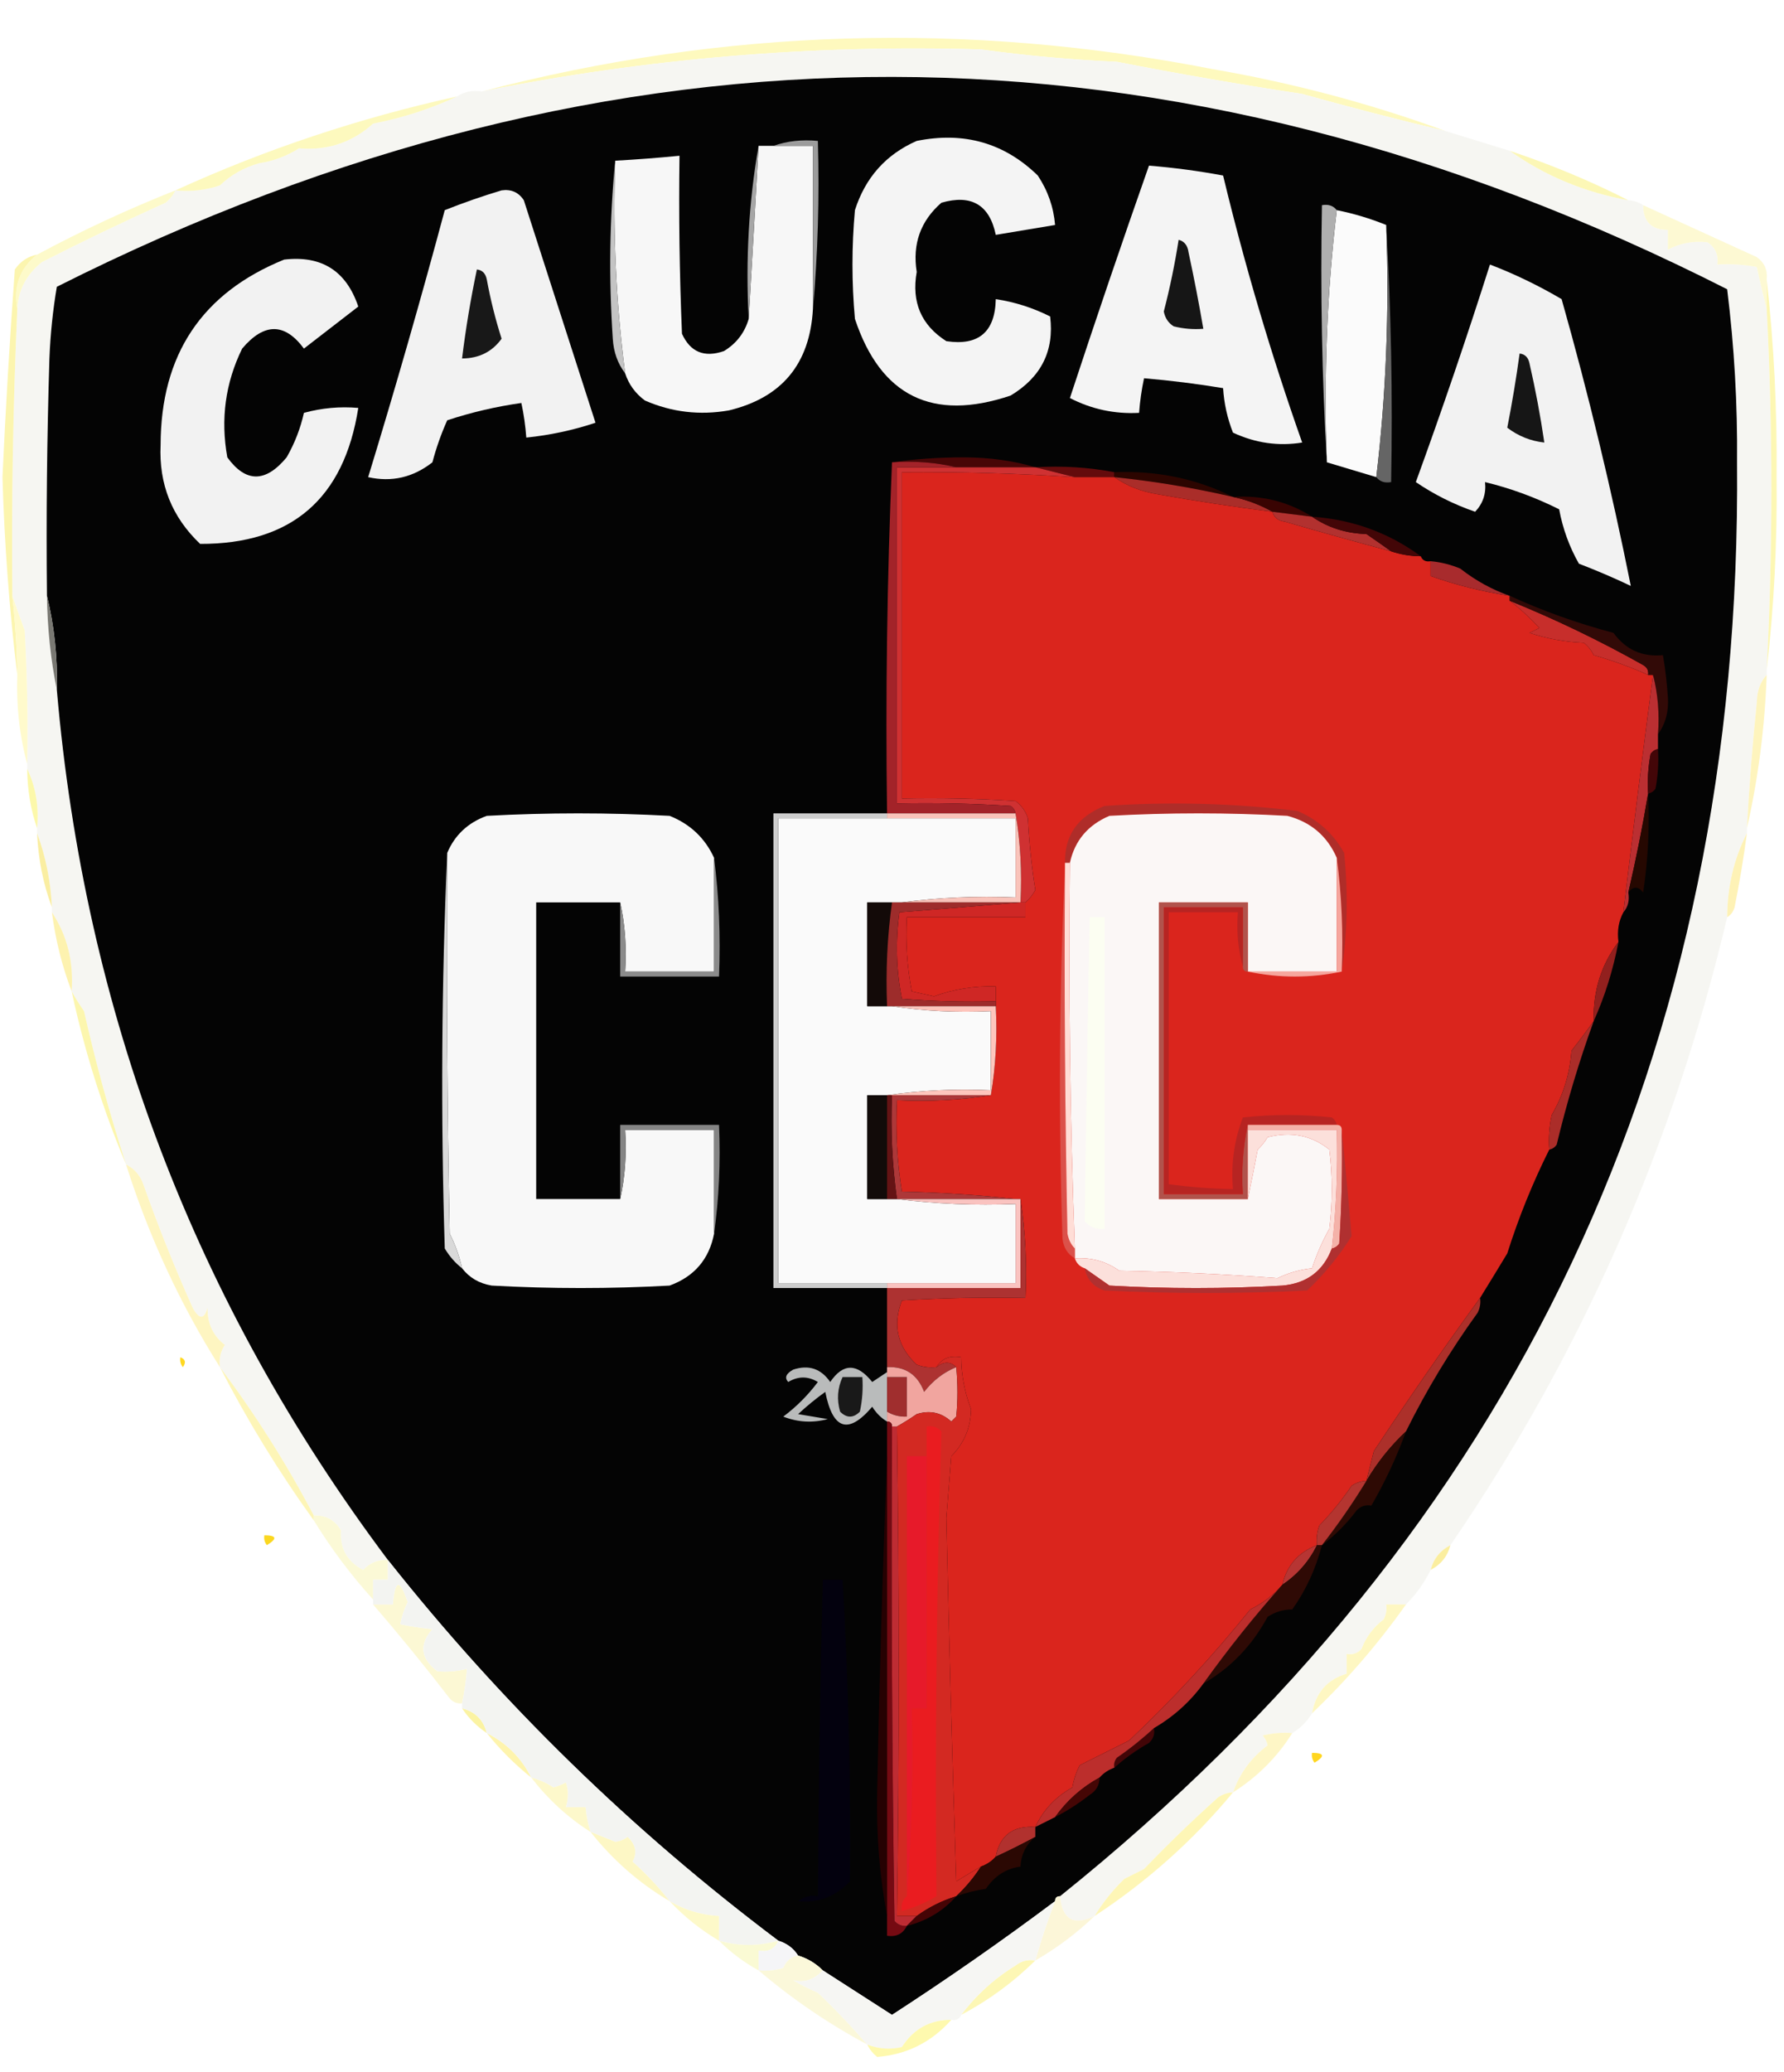 <?xml version="1.0" encoding="UTF-8"?>
<!DOCTYPE svg PUBLIC "-//W3C//DTD SVG 1.1//EN" "http://www.w3.org/Graphics/SVG/1.1/DTD/svg11.dtd">
<svg xmlns="http://www.w3.org/2000/svg" version="1.1" width="361px" height="419px" style="shape-rendering:geometricPrecision; text-rendering:geometricPrecision; image-rendering:optimizeQuality; fill-rule:evenodd; clip-rule:evenodd" xmlns:xlink="http://www.w3.org/1999/xlink">
<g><path style="opacity:1" fill="#fef9be" d="M 292.5,26.5 C 282.815,24.195 273.148,21.695 263.5,19C 250.847,17.08 238.347,14.914 226,12.5C 216.767,12.085 207.6,11.252 198.5,10C 164.45,8.981 130.783,11.814 97.5,18.5C 146.324,5.733 195.657,4.233 245.5,14C 261.671,16.791 277.338,20.957 292.5,26.5 Z"/></g>
<g><path style="opacity:1" fill="#f6f6f2" d="M 292.5,26.5 C 296.837,27.835 301.171,29.168 305.5,30.5C 312.581,35.542 320.581,38.875 329.5,40.5C 330.609,40.557 331.609,40.89 332.5,41.5C 332.5,44.833 334.167,46.5 337.5,46.5C 337.5,47.833 337.5,49.167 337.5,50.5C 340.001,49.174 342.668,48.674 345.5,49C 347.107,50.049 347.773,51.549 347.5,53.5C 350.187,53.336 352.854,53.503 355.5,54C 356.128,56.939 356.795,59.772 357.5,62.5C 358.764,86.83 358.764,111.164 357.5,135.5C 357.5,135.833 357.5,136.167 357.5,136.5C 356.213,137.871 355.547,139.705 355.5,142C 354.622,150.489 353.956,158.989 353.5,167.5C 353.5,167.833 353.5,168.167 353.5,168.5C 350.866,173.67 349.533,179.337 349.5,185.5C 338.633,231.542 319.966,273.875 293.5,312.5C 291.413,313.585 290.08,315.251 289.5,317.5C 288.214,320.117 286.547,322.45 284.5,324.5C 283.167,324.5 281.833,324.5 280.5,324.5C 280.649,325.552 280.483,326.552 280,327.5C 277.923,329.076 276.423,331.076 275.5,333.5C 274.675,334.386 273.675,334.719 272.5,334.5C 272.5,335.833 272.5,337.167 272.5,338.5C 268.566,339.661 266.233,342.328 265.5,346.5C 264.5,348.167 263.167,349.5 261.5,350.5C 259.473,350.338 257.473,350.505 255.5,351C 256.022,351.561 256.355,352.228 256.5,353C 253.178,355.482 250.844,358.648 249.5,362.5C 248.417,362.539 247.417,362.873 246.5,363.5C 241.346,368.112 236.346,372.945 231.5,378C 230.167,378.667 228.833,379.333 227.5,380C 225.132,382.312 223.132,384.812 221.5,387.5C 217.281,389.535 214.948,388.201 214.5,383.5C 306.876,309.395 352.543,212.728 351.5,93.5C 351.61,81.783 350.943,70.116 349.5,58.5C 236.916,1.405 124.249,1.238 11.5,58C 10.695,62.749 10.195,67.582 10,72.5C 9.5,88.496 9.333,104.497 9.5,120.5C 9.586,127.037 10.253,133.37 11.5,139.5C 17.127,204.79 39.46,263.457 78.5,315.5C 76.516,315.383 74.85,316.05 73.5,317.5C 70.261,315.851 68.761,313.184 69,309.5C 67.737,307.393 65.903,306.393 63.5,306.5C 57.949,295.961 51.616,285.961 44.5,276.5C 44.286,274.856 44.62,273.356 45.5,272C 43.114,270.156 41.947,267.656 42,264.5C 41.309,266.891 40.309,266.891 39,264.5C 35.326,256.316 31.993,247.983 29,239.5C 28.34,237.676 27.173,236.343 25.5,235.5C 22.194,225.273 19.36,214.94 17,204.5C 16.066,203.142 15.232,201.808 14.5,200.5C 14.928,194.5 13.595,189.166 10.5,184.5C 10.5,184.167 10.5,183.833 10.5,183.5C 10.261,178.231 9.261,173.231 7.5,168.5C 7.5,168.167 7.5,167.833 7.5,167.5C 7.917,163.183 7.25,159.183 5.5,155.5C 5.5,155.167 5.5,154.833 5.5,154.5C 5.666,145.494 5.5,136.494 5,127.5C 4.098,125.073 3.264,122.74 2.5,120.5C 2.306,101.153 2.639,81.82 3.5,62.5C 3.694,58.665 5.361,55.498 8.5,53C 16.716,48.813 25.05,44.813 33.5,41C 34.38,40.292 35.047,39.458 35.5,38.5C 38.572,38.817 41.572,38.484 44.5,37.5C 46.732,35.355 49.399,33.855 52.5,33C 55.376,32.562 58.043,31.562 60.5,30C 66.282,30.481 71.282,28.814 75.5,25C 81.456,23.851 87.123,22.017 92.5,19.5C 93.919,18.549 95.585,18.215 97.5,18.5C 130.783,11.814 164.45,8.981 198.5,10C 207.6,11.252 216.767,12.085 226,12.5C 238.347,14.914 250.847,17.08 263.5,19C 273.148,21.695 282.815,24.195 292.5,26.5 Z"/></g>
<g><path style="opacity:1" fill="#040404" d="M 214.5,383.5 C 213.833,383.5 213.5,383.833 213.5,384.5C 202.812,392.506 191.812,400.172 180.5,407.5C 175.805,404.489 171.138,401.489 166.5,398.5C 165.078,397.075 163.411,396.075 161.5,395.5C 160.564,394.026 159.23,393.026 157.5,392.5C 127.812,370.179 101.479,344.512 78.5,315.5C 39.46,263.457 17.127,204.79 11.5,139.5C 11.663,132.938 10.996,126.605 9.5,120.5C 9.333,104.497 9.5,88.496 10,72.5C 10.195,67.582 10.695,62.749 11.5,58C 124.249,1.238 236.916,1.405 349.5,58.5C 350.943,70.116 351.61,81.783 351.5,93.5C 352.543,212.728 306.876,309.395 214.5,383.5 Z"/></g>
<g><path style="opacity:1" fill="#fed71e" d="M 319.5,27.5 C 320.833,28.167 320.833,28.167 319.5,27.5 Z"/></g>
<g><path style="opacity:1" fill="#fdf9be" d="M 92.5,19.5 C 87.123,22.017 81.456,23.851 75.5,25C 71.282,28.814 66.282,30.481 60.5,30C 58.043,31.562 55.376,32.562 52.5,33C 49.399,33.855 46.732,35.355 44.5,37.5C 41.572,38.484 38.572,38.817 35.5,38.5C 53.734,30.184 72.734,23.85 92.5,19.5 Z"/></g>
<g><path style="opacity:1" fill="#f4f4f4" d="M 185.5,28.5 C 195.07,26.574 203.236,28.908 210,35.5C 212.035,38.561 213.201,41.895 213.5,45.5C 209.5,46.167 205.5,46.833 201.5,47.5C 200.24,41.425 196.573,39.259 190.5,41C 186.272,44.679 184.605,49.346 185.5,55C 184.416,61.103 186.416,65.77 191.5,69C 198.027,69.976 201.36,67.142 201.5,60.5C 205.325,61.074 208.991,62.241 212.5,64C 213.359,70.949 210.692,76.283 204.5,80C 188.709,85.304 178.209,80.137 173,64.5C 172.333,57.167 172.333,49.833 173,42.5C 175.115,35.896 179.281,31.229 185.5,28.5 Z"/></g>
<g><path style="opacity:1" fill="#f7f7f7" d="M 153.5,29.5 C 154.5,29.5 155.5,29.5 156.5,29.5C 159.167,29.5 161.833,29.5 164.5,29.5C 164.5,40.5 164.5,51.5 164.5,62.5C 163.881,73.595 158.214,80.428 147.5,83C 141.606,84.037 135.939,83.371 130.5,81C 128.561,79.568 127.228,77.735 126.5,75.5C 124.654,61.255 123.988,46.922 124.5,32.5C 128.842,32.261 133.176,31.927 137.5,31.5C 137.333,43.505 137.5,55.505 138,67.5C 139.691,71.213 142.525,72.379 146.5,71C 149.012,69.473 150.679,67.306 151.5,64.5C 152.186,52.932 152.853,41.265 153.5,29.5 Z"/></g>
<g><path style="opacity:1" fill="#a6a6a6" d="M 153.5,29.5 C 152.853,41.265 152.186,52.932 151.5,64.5C 150.855,52.452 151.522,40.785 153.5,29.5 Z"/></g>
<g><path style="opacity:1" fill="#9c9c9c" d="M 156.5,29.5 C 159.287,28.523 162.287,28.19 165.5,28.5C 165.828,40.012 165.495,51.346 164.5,62.5C 164.5,51.5 164.5,40.5 164.5,29.5C 161.833,29.5 159.167,29.5 156.5,29.5 Z"/></g>
<g><path style="opacity:1" fill="#f4f4f4" d="M 232.5,33.5 C 237.537,33.907 242.537,34.574 247.5,35.5C 251.899,53.761 257.233,71.761 263.5,89.5C 258.708,90.279 254.041,89.613 249.5,87.5C 248.358,84.601 247.692,81.601 247.5,78.5C 242.199,77.623 236.865,76.956 231.5,76.5C 231.007,78.806 230.674,81.139 230.5,83.5C 225.545,83.761 220.878,82.761 216.5,80.5C 221.686,64.744 227.019,49.077 232.5,33.5 Z"/></g>
<g><path style="opacity:1" fill="#fcf7b6" d="M 305.5,30.5 C 313.854,33.276 321.854,36.609 329.5,40.5C 320.581,38.875 312.581,35.542 305.5,30.5 Z"/></g>
<g><path style="opacity:1" fill="#f2f2f2" d="M 101.5,38.5 C 103.451,38.227 104.951,38.893 106,40.5C 110.859,55.537 115.692,70.537 120.5,85.5C 115.965,87.007 111.299,88.007 106.5,88.5C 106.326,86.139 105.993,83.806 105.5,81.5C 100.391,82.222 95.391,83.388 90.5,85C 89.273,87.736 88.273,90.569 87.5,93.5C 83.591,96.562 79.257,97.562 74.5,96.5C 79.98,78.579 85.147,60.579 90,42.5C 93.854,40.974 97.687,39.641 101.5,38.5 Z"/></g>
<g><path style="opacity:1" fill="#c4c4c4" d="M 124.5,32.5 C 123.988,46.922 124.654,61.255 126.5,75.5C 124.989,73.524 124.156,71.191 124,68.5C 123.174,56.326 123.34,44.326 124.5,32.5 Z"/></g>
<g><path style="opacity:1" fill="#fbfbfb" d="M 270.5,42.5 C 273.941,43.193 277.275,44.193 280.5,45.5C 281.152,62.866 280.486,79.866 278.5,96.5C 275.167,95.5 271.833,94.5 268.5,93.5C 267.848,76.134 268.514,59.134 270.5,42.5 Z"/></g>
<g><path style="opacity:1" fill="#656565" d="M 280.5,45.5 C 281.497,62.659 281.83,79.992 281.5,97.5C 280.209,97.737 279.209,97.404 278.5,96.5C 280.486,79.866 281.152,62.866 280.5,45.5 Z"/></g>
<g><path style="opacity:1" fill="#afafaf" d="M 270.5,42.5 C 268.514,59.134 267.848,76.134 268.5,93.5C 267.503,76.341 267.17,59.008 267.5,41.5C 268.791,41.263 269.791,41.596 270.5,42.5 Z"/></g>
<g><path style="opacity:1" fill="#fdfaca" d="M 35.5,38.5 C 35.047,39.458 34.38,40.292 33.5,41C 25.05,44.813 16.716,48.813 8.5,53C 5.361,55.498 3.694,58.665 3.5,62.5C 2.658,57.949 3.992,54.283 7.5,51.5C 16.565,46.635 25.898,42.301 35.5,38.5 Z"/></g>
<g><path style="opacity:1" fill="#fdf9d3" d="M 332.5,41.5 C 340.171,45.002 347.838,48.502 355.5,52C 357.037,53.11 357.703,54.61 357.5,56.5C 357.5,58.5 357.5,60.5 357.5,62.5C 356.795,59.772 356.128,56.939 355.5,54C 352.854,53.503 350.187,53.336 347.5,53.5C 347.773,51.549 347.107,50.049 345.5,49C 342.668,48.674 340.001,49.174 337.5,50.5C 337.5,49.167 337.5,47.833 337.5,46.5C 334.167,46.5 332.5,44.833 332.5,41.5 Z"/></g>
<g><path style="opacity:1" fill="#f2f2f2" d="M 57.5,52.5 C 65.072,51.618 70.072,54.785 72.5,62C 68.865,64.824 65.198,67.658 61.5,70.5C 57.612,65.246 53.445,65.246 49,70.5C 45.603,77.436 44.603,84.769 46,92.5C 49.736,97.65 53.736,97.65 58,92.5C 59.623,89.673 60.789,86.673 61.5,83.5C 65.107,82.511 68.774,82.177 72.5,82.5C 69.624,100.883 58.958,110.05 40.5,110C 34.793,104.581 32.126,97.914 32.5,90C 32.524,71.745 40.857,59.245 57.5,52.5 Z"/></g>
<g><path style="opacity:1" fill="#f2f2f2" d="M 301.5,53.5 C 306.51,55.421 311.343,57.755 316,60.5C 321.445,79.744 326.112,99.077 330,118.5C 326.573,116.871 323.073,115.371 319.5,114C 317.56,110.588 316.227,106.921 315.5,103C 310.67,100.58 305.67,98.746 300.5,97.5C 300.753,99.827 300.086,101.827 298.5,103.5C 294.221,102.027 290.221,100.027 286.5,97.5C 291.81,82.918 296.81,68.251 301.5,53.5 Z"/></g>
<g><path style="opacity:1" fill="#161616" d="M 238.5,48.5 C 239.649,48.791 240.316,49.624 240.5,51C 241.614,56.167 242.614,61.334 243.5,66.5C 241.473,66.662 239.473,66.496 237.5,66C 236.422,65.326 235.755,64.326 235.5,63C 236.742,58.202 237.742,53.369 238.5,48.5 Z"/></g>
<g><path style="opacity:1" fill="#181818" d="M 96.5,54.5 C 97.586,54.62 98.253,55.287 98.5,56.5C 99.246,60.565 100.246,64.565 101.5,68.5C 99.597,71.147 96.93,72.481 93.5,72.5C 94.243,66.454 95.243,60.454 96.5,54.5 Z"/></g>
<g><path style="opacity:1" fill="#161616" d="M 307.5,71.5 C 308.586,71.62 309.253,72.287 309.5,73.5C 310.717,78.805 311.717,84.138 312.5,89.5C 309.735,89.202 307.235,88.202 305,86.5C 305.968,81.603 306.801,76.603 307.5,71.5 Z"/></g>
<g><path style="opacity:1" fill="#480606" d="M 180.5,93.5 C 185.155,92.834 189.988,92.501 195,92.5C 200.216,92.506 205.049,93.173 209.5,94.5C 204.167,94.5 198.833,94.5 193.5,94.5C 189.366,93.515 185.032,93.182 180.5,93.5 Z"/></g>
<g><path style="opacity:1" fill="#fcf5af" d="M 7.5,51.5 C 3.992,54.283 2.658,57.949 3.5,62.5C 2.639,81.82 2.306,101.153 2.5,120.5C 3.098,125.813 3.431,131.146 3.5,136.5C 1.892,123.368 0.892,110.035 0.5,96.5C 1.145,82.488 1.979,68.488 3,54.5C 4.129,52.859 5.629,51.859 7.5,51.5 Z"/></g>
<g><path style="opacity:1" fill="#640b0c" d="M 209.5,94.5 C 215.026,94.179 220.36,94.512 225.5,95.5C 225.5,95.833 225.5,96.167 225.5,96.5C 222.833,96.5 220.167,96.5 217.5,96.5C 214.833,95.833 212.167,95.167 209.5,94.5 Z"/></g>
<g><path style="opacity:1" fill="#2c0500" d="M 225.5,96.5 C 225.5,96.167 225.5,95.833 225.5,95.5C 234.124,95.148 242.124,96.815 249.5,100.5C 241.578,98.663 233.578,97.33 225.5,96.5 Z"/></g>
<g><path style="opacity:1" fill="#fdf7b4" d="M 357.5,56.5 C 358.967,69.636 359.634,82.97 359.5,96.5C 359.648,109.699 358.981,122.699 357.5,135.5C 358.764,111.164 358.764,86.83 357.5,62.5C 357.5,60.5 357.5,58.5 357.5,56.5 Z"/></g>
<g><path style="opacity:1" fill="#aa2d29" d="M 225.5,96.5 C 233.578,97.33 241.578,98.663 249.5,100.5C 252.313,101.082 254.98,102.082 257.5,103.5C 249.832,102.535 242.166,101.368 234.5,100C 231.031,99.465 228.031,98.298 225.5,96.5 Z"/></g>
<g><path style="opacity:1" fill="#390402" d="M 249.5,100.5 C 255.36,100.118 260.693,101.452 265.5,104.5C 262.833,104.167 260.167,103.833 257.5,103.5C 254.98,102.082 252.313,101.082 249.5,100.5 Z"/></g>
<g><path style="opacity:1" fill="#da251d" d="M 217.5,96.5 C 220.167,96.5 222.833,96.5 225.5,96.5C 228.031,98.298 231.031,99.465 234.5,100C 242.166,101.368 249.832,102.535 257.5,103.5C 257.791,104.649 258.624,105.316 260,105.5C 267.199,107.59 274.366,109.59 281.5,111.5C 283.435,112.15 285.435,112.483 287.5,112.5C 287.842,113.338 288.508,113.672 289.5,113.5C 289.5,114.5 289.5,115.5 289.5,116.5C 294.685,118.335 300.018,119.669 305.5,120.5C 305.5,120.833 305.5,121.167 305.5,121.5C 307.572,123.076 309.572,124.909 311.5,127C 310.833,127.333 310.167,127.667 309.5,128C 313.046,129.174 316.713,129.84 320.5,130C 321.357,130.689 322.023,131.522 322.5,132.5C 326.326,133.588 329.993,134.921 333.5,136.5C 333.833,136.5 334.167,136.5 334.5,136.5C 332.4,152.525 330.4,168.525 328.5,184.5C 327.539,186.265 327.205,188.265 327.5,190.5C 324.004,195.117 322.338,200.451 322.5,206.5C 321.094,208.474 319.594,210.474 318,212.5C 317.674,217.146 316.34,221.479 314,225.5C 313.503,227.81 313.337,230.143 313.5,232.5C 310.123,239.257 307.29,246.257 305,253.5C 303.128,256.596 301.295,259.596 299.5,262.5C 292.144,272.615 284.977,282.948 278,293.5C 277.495,295.518 276.995,297.518 276.5,299.5C 275.417,299.539 274.417,299.873 273.5,300.5C 271.569,303.365 269.402,306.032 267,308.5C 266.51,309.793 266.343,311.127 266.5,312.5C 262.726,313.938 260.393,316.605 259.5,320.5C 257.758,322.558 255.591,324.225 253,325.5C 245.385,334.944 237.218,343.777 228.5,352C 225.167,353.667 221.833,355.333 218.5,357C 217.773,358.399 217.273,359.899 217,361.5C 213.595,363.402 211.095,366.069 209.5,369.5C 204.976,369.204 202.31,371.204 201.5,375.5C 200.71,376.401 199.71,377.068 198.5,377.5C 196.868,378.446 195.201,379.446 193.5,380.5C 192.697,356.003 192.03,331.503 191.5,307C 191.833,302.833 192.167,298.667 192.5,294.5C 195.092,291.899 196.425,288.732 196.5,285C 195.195,281.605 194.529,278.105 194.5,274.5C 192.219,274.077 190.552,274.744 189.5,276.5C 188.127,276.657 186.793,276.49 185.5,276C 181.584,272.346 180.584,268.012 182.5,263C 190.827,262.5 199.16,262.334 207.5,262.5C 207.824,255.646 207.491,248.979 206.5,242.5C 206.167,242.5 205.833,242.5 205.5,242.5C 198.011,241.671 190.344,241.171 182.5,241C 181.524,234.924 181.19,228.758 181.5,222.5C 188.022,222.823 194.355,222.49 200.5,221.5C 201.49,215.69 201.823,209.69 201.5,203.5C 201.5,203.167 201.5,202.833 201.5,202.5C 201.5,201.5 201.5,200.5 201.5,199.5C 197.13,199.385 192.963,200.052 189,201.5C 187.5,201.167 186,200.833 184.5,200.5C 183.552,195.565 183.219,190.565 183.5,185.5C 191.5,185.5 199.5,185.5 207.5,185.5C 207.5,184.5 207.5,183.5 207.5,182.5C 208.278,181.844 208.944,181.011 209.5,180C 208.746,175.205 208.246,170.372 208,165.5C 207.535,164.069 206.701,162.903 205.5,162C 197.841,161.5 190.174,161.334 182.5,161.5C 182.5,139.5 182.5,117.5 182.5,95.5C 194.183,95.398 205.85,95.731 217.5,96.5 Z"/></g>
<g><path style="opacity:1" fill="#cf3132" d="M 193.5,94.5 C 198.833,94.5 204.167,94.5 209.5,94.5C 212.167,95.167 214.833,95.833 217.5,96.5C 205.85,95.731 194.183,95.398 182.5,95.5C 182.5,117.5 182.5,139.5 182.5,161.5C 190.174,161.334 197.841,161.5 205.5,162C 206.701,162.903 207.535,164.069 208,165.5C 208.246,170.372 208.746,175.205 209.5,180C 208.944,181.011 208.278,181.844 207.5,182.5C 207.167,182.5 206.833,182.5 206.5,182.5C 206.823,176.31 206.49,170.31 205.5,164.5C 205.389,163.883 205.056,163.383 204.5,163C 196.841,162.5 189.174,162.334 181.5,162.5C 181.5,139.833 181.5,117.167 181.5,94.5C 185.5,94.5 189.5,94.5 193.5,94.5 Z"/></g>
<g><path style="opacity:1" fill="#b2312f" d="M 257.5,103.5 C 260.167,103.833 262.833,104.167 265.5,104.5C 268.719,106.718 272.386,107.885 276.5,108C 278.233,109.189 279.9,110.356 281.5,111.5C 274.366,109.59 267.199,107.59 260,105.5C 258.624,105.316 257.791,104.649 257.5,103.5 Z"/></g>
<g><path style="opacity:1" fill="#a32329" d="M 180.5,93.5 C 185.032,93.182 189.366,93.515 193.5,94.5C 189.5,94.5 185.5,94.5 181.5,94.5C 181.5,117.167 181.5,139.833 181.5,162.5C 189.174,162.334 196.841,162.5 204.5,163C 205.056,163.383 205.389,163.883 205.5,164.5C 196.833,164.5 188.167,164.5 179.5,164.5C 179.169,140.661 179.502,116.994 180.5,93.5 Z"/></g>
<g><path style="opacity:1" fill="#430607" d="M 265.5,104.5 C 273.693,105.071 281.026,107.738 287.5,112.5C 285.435,112.483 283.435,112.15 281.5,111.5C 279.9,110.356 278.233,109.189 276.5,108C 272.386,107.885 268.719,106.718 265.5,104.5 Z"/></g>
<g><path style="opacity:1" fill="#a82b2d" d="M 289.5,113.5 C 291.564,113.687 293.564,114.187 295.5,115C 298.596,117.421 301.929,119.255 305.5,120.5C 300.018,119.669 294.685,118.335 289.5,116.5C 289.5,115.5 289.5,114.5 289.5,113.5 Z"/></g>
<g><path style="opacity:1" fill="#fffacc" d="M 2.5,120.5 C 3.264,122.74 4.098,125.073 5,127.5C 5.5,136.494 5.666,145.494 5.5,154.5C 3.943,148.739 3.276,142.739 3.5,136.5C 3.431,131.146 3.098,125.813 2.5,120.5 Z"/></g>
<g><path style="opacity:1" fill="#c72e2b" d="M 305.5,121.5 C 314.769,125.257 323.769,129.591 332.5,134.5C 333.298,134.957 333.631,135.624 333.5,136.5C 329.993,134.921 326.326,133.588 322.5,132.5C 322.023,131.522 321.357,130.689 320.5,130C 316.713,129.84 313.046,129.174 309.5,128C 310.167,127.667 310.833,127.333 311.5,127C 309.572,124.909 307.572,123.076 305.5,121.5 Z"/></g>
<g><path style="opacity:1" fill="#320a07" d="M 305.5,121.5 C 305.5,121.167 305.5,120.833 305.5,120.5C 312.221,123.571 319.221,126.071 326.5,128C 328.979,131.406 332.312,132.906 336.5,132.5C 336.982,135.302 337.316,138.135 337.5,141C 337.7,143.866 337.033,146.366 335.5,148.5C 335.817,144.298 335.483,140.298 334.5,136.5C 334.167,136.5 333.833,136.5 333.5,136.5C 333.631,135.624 333.298,134.957 332.5,134.5C 323.769,129.591 314.769,125.257 305.5,121.5 Z"/></g>
<g><path style="opacity:1" fill="#797872" d="M 9.5,120.5 C 10.996,126.605 11.663,132.938 11.5,139.5C 10.253,133.37 9.586,127.037 9.5,120.5 Z"/></g>
<g><path style="opacity:1" fill="#fef4bd" d="M 357.5,136.5 C 357.12,147.086 355.786,157.42 353.5,167.5C 353.956,158.989 354.622,150.489 355.5,142C 355.547,139.705 356.213,137.871 357.5,136.5 Z"/></g>
<g><path style="opacity:1" fill="#bb2f32" d="M 334.5,136.5 C 335.483,140.298 335.817,144.298 335.5,148.5C 335.5,149.5 335.5,150.5 335.5,151.5C 334.883,151.611 334.383,151.944 334,152.5C 333.503,155.146 333.336,157.813 333.5,160.5C 332.395,167.11 331.062,173.776 329.5,180.5C 329.768,182.099 329.434,183.432 328.5,184.5C 330.4,168.525 332.4,152.525 334.5,136.5 Z"/></g>
<g><path style="opacity:1" fill="#430608" d="M 335.5,151.5 C 335.664,154.187 335.497,156.854 335,159.5C 334.617,160.056 334.117,160.389 333.5,160.5C 333.336,157.813 333.503,155.146 334,152.5C 334.383,151.944 334.883,151.611 335.5,151.5 Z"/></g>
<g><path style="opacity:1" fill="#fcf8aa" d="M 5.5,155.5 C 7.25,159.183 7.917,163.183 7.5,167.5C 6.205,163.733 5.539,159.733 5.5,155.5 Z"/></g>
<g><path style="opacity:1" fill="#af2d29" d="M 271.5,196.5 C 271.825,188.648 271.492,180.982 270.5,173.5C 268.561,169.064 265.228,166.231 260.5,165C 248.5,164.333 236.5,164.333 224.5,165C 220.145,166.846 217.479,170.013 216.5,174.5C 216.167,174.5 215.833,174.5 215.5,174.5C 215.418,168.965 218.085,165.132 223.5,163C 236.548,162.1 249.548,162.433 262.5,164C 266.619,165.705 269.786,168.539 272,172.5C 272.823,180.677 272.656,188.677 271.5,196.5 Z"/></g>
<g><path style="opacity:1" fill="#f8f8f8" d="M 144.5,173.5 C 144.5,181.167 144.5,188.833 144.5,196.5C 138.5,196.5 132.5,196.5 126.5,196.5C 126.819,191.637 126.486,186.97 125.5,182.5C 119.833,182.5 114.167,182.5 108.5,182.5C 108.5,202.5 108.5,222.5 108.5,242.5C 114.167,242.5 119.833,242.5 125.5,242.5C 126.486,238.03 126.819,233.363 126.5,228.5C 132.5,228.5 138.5,228.5 144.5,228.5C 144.5,235.5 144.5,242.5 144.5,249.5C 143.488,254.68 140.488,258.18 135.5,260C 123.5,260.667 111.5,260.667 99.5,260C 96.975,259.576 94.975,258.41 93.5,256.5C 92.969,254.076 92.136,251.743 91,249.5C 90.5,223.835 90.333,198.169 90.5,172.5C 92.021,168.885 94.688,166.385 98.5,165C 110.833,164.333 123.167,164.333 135.5,165C 139.658,166.659 142.658,169.492 144.5,173.5 Z"/></g>
<g><path style="opacity:1" fill="#fafafa" d="M 179.5,165.5 C 188.167,165.5 196.833,165.5 205.5,165.5C 205.5,170.833 205.5,176.167 205.5,181.5C 197.648,181.175 189.982,181.508 182.5,182.5C 181.833,182.5 181.167,182.5 180.5,182.5C 178.833,182.5 177.167,182.5 175.5,182.5C 175.5,189.5 175.5,196.5 175.5,203.5C 176.833,203.5 178.167,203.5 179.5,203.5C 179.833,203.5 180.167,203.5 180.5,203.5C 186.979,204.491 193.646,204.824 200.5,204.5C 200.5,209.833 200.5,215.167 200.5,220.5C 193.313,220.175 186.313,220.509 179.5,221.5C 178.167,221.5 176.833,221.5 175.5,221.5C 175.5,228.5 175.5,235.5 175.5,242.5C 176.833,242.5 178.167,242.5 179.5,242.5C 180.167,242.5 180.833,242.5 181.5,242.5C 189.316,243.492 197.316,243.826 205.5,243.5C 205.5,248.833 205.5,254.167 205.5,259.5C 196.833,259.5 188.167,259.5 179.5,259.5C 172.167,259.5 164.833,259.5 157.5,259.5C 157.5,228.167 157.5,196.833 157.5,165.5C 164.833,165.5 172.167,165.5 179.5,165.5 Z"/></g>
<g><path style="opacity:1" fill="#fbf7f6" d="M 270.5,173.5 C 270.5,181.167 270.5,188.833 270.5,196.5C 264.5,196.5 258.5,196.5 252.5,196.5C 252.5,191.833 252.5,187.167 252.5,182.5C 246.5,182.5 240.5,182.5 234.5,182.5C 234.5,202.5 234.5,222.5 234.5,242.5C 240.5,242.5 246.5,242.5 252.5,242.5C 253.166,239.311 253.833,235.977 254.5,232.5C 255.287,231.758 255.953,230.925 256.5,230C 261.236,228.782 265.403,229.616 269,232.5C 269.667,237.833 269.667,243.167 269,248.5C 267.555,251.09 266.388,253.757 265.5,256.5C 263.063,256.756 260.729,257.423 258.5,258.5C 247.88,257.689 237.213,257.189 226.5,257C 223.829,255.097 220.829,254.264 217.5,254.5C 217.5,253.833 217.5,253.167 217.5,252.5C 216.536,226.526 216.203,200.526 216.5,174.5C 217.479,170.013 220.145,166.846 224.5,165C 236.5,164.333 248.5,164.333 260.5,165C 265.228,166.231 268.561,169.064 270.5,173.5 Z"/></g>
<g><path style="opacity:1" fill="#cdcdcd" d="M 179.5,164.5 C 179.5,164.833 179.5,165.167 179.5,165.5C 172.167,165.5 164.833,165.5 157.5,165.5C 157.5,196.833 157.5,228.167 157.5,259.5C 164.833,259.5 172.167,259.5 179.5,259.5C 179.5,259.833 179.5,260.167 179.5,260.5C 171.833,260.5 164.167,260.5 156.5,260.5C 156.5,228.5 156.5,196.5 156.5,164.5C 164.167,164.5 171.833,164.5 179.5,164.5 Z"/></g>
<g><path style="opacity:1" fill="#faeea2" d="M 7.5,168.5 C 9.261,173.231 10.261,178.231 10.5,183.5C 8.739,178.769 7.739,173.769 7.5,168.5 Z"/></g>
<g><path style="opacity:1" fill="#f9c3ba" d="M 179.5,165.5 C 179.5,165.167 179.5,164.833 179.5,164.5C 188.167,164.5 196.833,164.5 205.5,164.5C 206.49,170.31 206.823,176.31 206.5,182.5C 198.5,182.5 190.5,182.5 182.5,182.5C 189.982,181.508 197.648,181.175 205.5,181.5C 205.5,176.167 205.5,170.833 205.5,165.5C 196.833,165.5 188.167,165.5 179.5,165.5 Z"/></g>
<g><path style="opacity:1" fill="#d9d9d9" d="M 90.5,172.5 C 90.333,198.169 90.5,223.835 91,249.5C 92.136,251.743 92.969,254.076 93.5,256.5C 92.115,255.426 90.949,254.093 90,252.5C 89.17,225.664 89.337,198.997 90.5,172.5 Z"/></g>
<g><path style="opacity:1" fill="#260801" d="M 333.5,160.5 C 333.83,167.2 333.497,173.866 332.5,180.5C 331.473,179.209 330.473,179.209 329.5,180.5C 331.062,173.776 332.395,167.11 333.5,160.5 Z"/></g>
<g><path style="opacity:1" fill="#fef2b6" d="M 353.5,168.5 C 352.831,173.514 351.997,178.514 351,183.5C 350.722,184.416 350.222,185.082 349.5,185.5C 349.533,179.337 350.866,173.67 353.5,168.5 Z"/></g>
<g><path style="opacity:1" fill="#cf2725" d="M 206.5,182.5 C 206.833,182.5 207.167,182.5 207.5,182.5C 207.5,183.5 207.5,184.5 207.5,185.5C 199.5,185.5 191.5,185.5 183.5,185.5C 183.219,190.565 183.552,195.565 184.5,200.5C 186,200.833 187.5,201.167 189,201.5C 192.963,200.052 197.13,199.385 201.5,199.5C 201.5,200.5 201.5,201.5 201.5,202.5C 195.158,202.666 188.825,202.5 182.5,202C 181.359,196.25 181.193,190.416 182,184.5C 190.265,183.847 198.432,183.18 206.5,182.5 Z"/></g>
<g><path style="opacity:1" fill="#db514a" d="M 215.5,175.5 C 215.333,200.169 215.5,224.836 216,249.5C 216.232,250.737 216.732,251.737 217.5,252.5C 217.5,253.167 217.5,253.833 217.5,254.5C 216.034,253.653 215.2,252.32 215,250.5C 214.17,225.33 214.337,200.33 215.5,175.5 Z"/></g>
<g><path style="opacity:1" fill="#130a08" d="M 180.5,182.5 C 179.538,189.412 179.205,196.412 179.5,203.5C 178.167,203.5 176.833,203.5 175.5,203.5C 175.5,196.5 175.5,189.5 175.5,182.5C 177.167,182.5 178.833,182.5 180.5,182.5 Z"/></g>
<g><path style="opacity:1" fill="#fcfef2" d="M 220.5,185.5 C 221.5,185.5 222.5,185.5 223.5,185.5C 223.5,206.5 223.5,227.5 223.5,248.5C 221.897,248.688 220.563,248.188 219.5,247C 219.766,226.586 220.099,206.086 220.5,185.5 Z"/></g>
<g><path style="opacity:1" fill="#fdf2af" d="M 10.5,184.5 C 13.595,189.166 14.928,194.5 14.5,200.5C 12.565,195.427 11.232,190.094 10.5,184.5 Z"/></g>
<g><path style="opacity:1" fill="#8b8b8b" d="M 144.5,173.5 C 145.492,181.316 145.826,189.316 145.5,197.5C 138.833,197.5 132.167,197.5 125.5,197.5C 125.5,192.5 125.5,187.5 125.5,182.5C 126.486,186.97 126.819,191.637 126.5,196.5C 132.5,196.5 138.5,196.5 144.5,196.5C 144.5,188.833 144.5,181.167 144.5,173.5 Z"/></g>
<g><path style="opacity:1" fill="#f6a69d" d="M 270.5,173.5 C 271.492,180.982 271.825,188.648 271.5,196.5C 265.167,197.833 258.833,197.833 252.5,196.5C 258.5,196.5 264.5,196.5 270.5,196.5C 270.5,188.833 270.5,181.167 270.5,173.5 Z"/></g>
<g><path style="opacity:1" fill="#92201e" d="M 327.5,190.5 C 326.435,196.113 324.769,201.447 322.5,206.5C 322.338,200.451 324.004,195.117 327.5,190.5 Z"/></g>
<g><path style="opacity:1" fill="#b1534c" d="M 252.5,196.5 C 251.833,196.5 251.5,196.167 251.5,195.5C 251.5,191.5 251.5,187.5 251.5,183.5C 246.167,183.5 240.833,183.5 235.5,183.5C 235.5,202.833 235.5,222.167 235.5,241.5C 240.833,241.5 246.167,241.5 251.5,241.5C 251.181,236.637 251.514,231.97 252.5,227.5C 252.5,227.833 252.5,228.167 252.5,228.5C 252.5,233.167 252.5,237.833 252.5,242.5C 246.5,242.5 240.5,242.5 234.5,242.5C 234.5,222.5 234.5,202.5 234.5,182.5C 240.5,182.5 246.5,182.5 252.5,182.5C 252.5,187.167 252.5,191.833 252.5,196.5 Z"/></g>
<g><path style="opacity:1" fill="#9d2c2b" d="M 180.5,182.5 C 181.167,182.5 181.833,182.5 182.5,182.5C 190.5,182.5 198.5,182.5 206.5,182.5C 198.432,183.18 190.265,183.847 182,184.5C 181.193,190.416 181.359,196.25 182.5,202C 188.825,202.5 195.158,202.666 201.5,202.5C 201.5,202.833 201.5,203.167 201.5,203.5C 194.5,203.5 187.5,203.5 180.5,203.5C 180.167,203.5 179.833,203.5 179.5,203.5C 179.205,196.412 179.538,189.412 180.5,182.5 Z"/></g>
<g><path style="opacity:1" fill="#fec5bc" d="M 180.5,203.5 C 187.5,203.5 194.5,203.5 201.5,203.5C 201.823,209.69 201.49,215.69 200.5,221.5C 193.833,221.5 187.167,221.5 180.5,221.5C 180.167,221.5 179.833,221.5 179.5,221.5C 186.313,220.509 193.313,220.175 200.5,220.5C 200.5,215.167 200.5,209.833 200.5,204.5C 193.646,204.824 186.979,204.491 180.5,203.5 Z"/></g>
<g><path style="opacity:1" fill="#fcf6ae" d="M 14.5,200.5 C 15.232,201.808 16.066,203.142 17,204.5C 19.36,214.94 22.194,225.273 25.5,235.5C 20.758,224.207 17.091,212.541 14.5,200.5 Z"/></g>
<g><path style="opacity:1" fill="#ad3839" d="M 180.5,221.5 C 187.167,221.5 193.833,221.5 200.5,221.5C 194.355,222.49 188.022,222.823 181.5,222.5C 181.19,228.758 181.524,234.924 182.5,241C 190.344,241.171 198.011,241.671 205.5,242.5C 197.5,242.5 189.5,242.5 181.5,242.5C 180.538,235.588 180.205,228.588 180.5,221.5 Z"/></g>
<g><path style="opacity:1" fill="#ab2d29" d="M 322.5,206.5 C 319.546,214.637 317.046,222.97 315,231.5C 314.617,232.056 314.117,232.389 313.5,232.5C 313.337,230.143 313.503,227.81 314,225.5C 316.34,221.479 317.674,217.146 318,212.5C 319.594,210.474 321.094,208.474 322.5,206.5 Z"/></g>
<g><path style="opacity:1" fill="#b72422" d="M 251.5,195.5 C 250.518,192.038 250.185,188.371 250.5,184.5C 245.833,184.5 241.167,184.5 236.5,184.5C 236.5,202.833 236.5,221.167 236.5,239.5C 240.81,240.08 245.143,240.414 249.5,240.5C 249.062,235.464 249.728,230.631 251.5,226C 257.5,225.333 263.5,225.333 269.5,226C 270.056,226.383 270.389,226.883 270.5,227.5C 264.5,227.5 258.5,227.5 252.5,227.5C 251.514,231.97 251.181,236.637 251.5,241.5C 246.167,241.5 240.833,241.5 235.5,241.5C 235.5,222.167 235.5,202.833 235.5,183.5C 240.833,183.5 246.167,183.5 251.5,183.5C 251.5,187.5 251.5,191.5 251.5,195.5 Z"/></g>
<g><path style="opacity:1" fill="#120b09" d="M 179.5,221.5 C 179.5,228.5 179.5,235.5 179.5,242.5C 178.167,242.5 176.833,242.5 175.5,242.5C 175.5,235.5 175.5,228.5 175.5,221.5C 176.833,221.5 178.167,221.5 179.5,221.5 Z"/></g>
<g><path style="opacity:1" fill="#858585" d="M 144.5,249.5 C 144.5,242.5 144.5,235.5 144.5,228.5C 138.5,228.5 132.5,228.5 126.5,228.5C 126.819,233.363 126.486,238.03 125.5,242.5C 125.5,237.5 125.5,232.5 125.5,227.5C 132.167,227.5 138.833,227.5 145.5,227.5C 145.825,235.019 145.492,242.352 144.5,249.5 Z"/></g>
<g><path style="opacity:1" fill="#ffddd6" d="M 215.5,174.5 C 215.833,174.5 216.167,174.5 216.5,174.5C 216.203,200.526 216.536,226.526 217.5,252.5C 216.732,251.737 216.232,250.737 216,249.5C 215.5,224.836 215.333,200.169 215.5,175.5C 215.5,175.167 215.5,174.833 215.5,174.5 Z"/></g>
<g><path style="opacity:1" fill="#641314" d="M 179.5,221.5 C 179.833,221.5 180.167,221.5 180.5,221.5C 180.205,228.588 180.538,235.588 181.5,242.5C 180.833,242.5 180.167,242.5 179.5,242.5C 179.5,235.5 179.5,228.5 179.5,221.5 Z"/></g>
<g><path style="opacity:1" fill="#f4b2a9" d="M 252.5,228.5 C 252.5,228.167 252.5,227.833 252.5,227.5C 258.5,227.5 264.5,227.5 270.5,227.5C 271.167,227.5 271.5,227.833 271.5,228.5C 271.666,236.174 271.5,243.841 271,251.5C 270.617,252.056 270.117,252.389 269.5,252.5C 270.403,244.542 270.736,236.542 270.5,228.5C 264.5,228.5 258.5,228.5 252.5,228.5 Z"/></g>
<g><path style="opacity:1" fill="#fac3c0" d="M 181.5,242.5 C 189.5,242.5 197.5,242.5 205.5,242.5C 205.833,242.5 206.167,242.5 206.5,242.5C 206.5,248.5 206.5,254.5 206.5,260.5C 197.5,260.5 188.5,260.5 179.5,260.5C 179.5,260.167 179.5,259.833 179.5,259.5C 188.167,259.5 196.833,259.5 205.5,259.5C 205.5,254.167 205.5,248.833 205.5,243.5C 197.316,243.826 189.316,243.492 181.5,242.5 Z"/></g>
<g><path style="opacity:1" fill="#fee020" d="M 334.5,247.5 C 335.833,248.167 335.833,248.167 334.5,247.5 Z"/></g>
<g><path style="opacity:1" fill="#fef5c1" d="M 25.5,235.5 C 27.173,236.343 28.34,237.676 29,239.5C 31.993,247.983 35.326,256.316 39,264.5C 40.309,266.891 41.309,266.891 42,264.5C 41.947,267.656 43.114,270.156 45.5,272C 44.62,273.356 44.286,274.856 44.5,276.5C 36.465,263.779 30.132,250.112 25.5,235.5 Z"/></g>
<g><path style="opacity:1" fill="#fce0db" d="M 252.5,228.5 C 258.5,228.5 264.5,228.5 270.5,228.5C 270.736,236.542 270.403,244.542 269.5,252.5C 267.765,257.062 264.431,259.562 259.5,260C 247.833,260.667 236.167,260.667 224.5,260C 222.804,258.824 221.138,257.657 219.5,256.5C 218.5,256.167 217.833,255.5 217.5,254.5C 220.829,254.264 223.829,255.097 226.5,257C 237.213,257.189 247.88,257.689 258.5,258.5C 260.729,257.423 263.063,256.756 265.5,256.5C 266.388,253.757 267.555,251.09 269,248.5C 269.667,243.167 269.667,237.833 269,232.5C 265.403,229.616 261.236,228.782 256.5,230C 255.953,230.925 255.287,231.758 254.5,232.5C 253.833,235.977 253.166,239.311 252.5,242.5C 252.5,237.833 252.5,233.167 252.5,228.5 Z"/></g>
<g><path style="opacity:1" fill="#b03030" d="M 271.5,228.5 C 272.215,235.524 272.882,242.69 273.5,250C 270.973,254.056 267.973,257.722 264.5,261C 250.833,261.667 237.167,261.667 223.5,261C 221.249,260.252 219.916,258.752 219.5,256.5C 221.138,257.657 222.804,258.824 224.5,260C 236.167,260.667 247.833,260.667 259.5,260C 264.431,259.562 267.765,257.062 269.5,252.5C 270.117,252.389 270.617,252.056 271,251.5C 271.5,243.841 271.666,236.174 271.5,228.5 Z"/></g>
<g><path style="opacity:1" fill="#ad3231" d="M 206.5,242.5 C 207.491,248.979 207.824,255.646 207.5,262.5C 199.16,262.334 190.827,262.5 182.5,263C 180.584,268.012 181.584,272.346 185.5,276C 186.793,276.49 188.127,276.657 189.5,276.5C 190.961,275.314 192.295,275.314 193.5,276.5C 190.944,277.543 188.777,279.21 187,281.5C 185.67,277.993 183.17,276.327 179.5,276.5C 179.5,271.167 179.5,265.833 179.5,260.5C 188.5,260.5 197.5,260.5 206.5,260.5C 206.5,254.5 206.5,248.5 206.5,242.5 Z"/></g>
<g><path style="opacity:1" fill="#ffd820" d="M 36.5,274.5 C 37.525,274.897 37.692,275.563 37,276.5C 36.536,275.906 36.369,275.239 36.5,274.5 Z"/></g>
<g><path style="opacity:1" fill="#b9bbbb" d="M 179.5,277.5 C 179.5,277.833 179.5,278.167 179.5,278.5C 179.5,280.833 179.5,283.167 179.5,285.5C 179.5,286.167 179.5,286.833 179.5,287.5C 178.288,286.77 177.288,285.77 176.5,284.5C 171.678,290.176 168.512,289.176 167,281.5C 165.075,282.88 163.241,284.38 161.5,286C 163.5,286.333 165.5,286.667 167.5,287C 164.446,287.821 161.446,287.655 158.5,286.5C 161.139,284.527 163.473,282.194 165.5,279.5C 163.516,278.294 161.516,278.294 159.5,279.5C 158.707,278.645 159.04,277.811 160.5,277C 163.636,275.959 166.136,276.793 168,279.5C 170.602,275.66 173.436,275.66 176.5,279.5C 177.518,278.807 178.518,278.141 179.5,277.5 Z"/></g>
<g><path style="opacity:1" fill="#191919" d="M 170.5,278.5 C 171.833,278.5 173.167,278.5 174.5,278.5C 174.663,280.857 174.497,283.19 174,285.5C 172.667,286.833 171.333,286.833 170,285.5C 169.297,283.071 169.463,280.738 170.5,278.5 Z"/></g>
<g><path style="opacity:1" fill="#fed31c" d="M 319.5,281.5 C 320.833,282.167 320.833,282.167 319.5,281.5 Z"/></g>
<g><path style="opacity:1" fill="#a02e2e" d="M 179.5,278.5 C 180.833,278.5 182.167,278.5 183.5,278.5C 183.5,281.167 183.5,283.833 183.5,286.5C 182.041,286.567 180.708,286.234 179.5,285.5C 179.5,283.167 179.5,280.833 179.5,278.5 Z"/></g>
<g><path style="opacity:1" fill="#f1a59f" d="M 179.5,276.5 C 183.17,276.327 185.67,277.993 187,281.5C 188.777,279.21 190.944,277.543 193.5,276.5C 193.82,279.952 193.82,283.285 193.5,286.5C 193.167,286.833 192.833,287.167 192.5,287.5C 190.464,285.655 188.13,285.155 185.5,286C 184.142,286.934 182.808,287.768 181.5,288.5C 181.167,288.5 180.833,288.5 180.5,288.5C 180.5,287.833 180.167,287.5 179.5,287.5C 179.5,286.833 179.5,286.167 179.5,285.5C 180.708,286.234 182.041,286.567 183.5,286.5C 183.5,283.833 183.5,281.167 183.5,278.5C 182.167,278.5 180.833,278.5 179.5,278.5C 179.5,278.167 179.5,277.833 179.5,277.5C 179.5,277.167 179.5,276.833 179.5,276.5 Z"/></g>
<g><path style="opacity:1" fill="#fdf5b7" d="M 44.5,276.5 C 51.616,285.961 57.949,295.961 63.5,306.5C 63.5,306.833 63.5,307.167 63.5,307.5C 56.417,297.676 50.084,287.342 44.5,276.5 Z"/></g>
<g><path style="opacity:1" fill="#ac302a" d="M 299.5,262.5 C 299.649,263.552 299.483,264.552 299,265.5C 293.45,273.183 288.616,281.183 284.5,289.5C 281.362,292.434 278.696,295.768 276.5,299.5C 276.995,297.518 277.495,295.518 278,293.5C 284.977,282.948 292.144,272.615 299.5,262.5 Z"/></g>
<g><path style="opacity:1" fill="#750a12" d="M 179.5,287.5 C 180.167,287.5 180.5,287.833 180.5,288.5C 180.333,321.835 180.5,355.168 181,388.5C 181.671,389.252 182.504,389.586 183.5,389.5C 182.713,391.104 181.38,391.771 179.5,391.5C 179.5,390.167 179.5,388.833 179.5,387.5C 179.5,356.5 179.5,325.5 179.5,294.5C 179.5,292.167 179.5,289.833 179.5,287.5 Z"/></g>
<g><path style="opacity:1" fill="#2e0a04" d="M 284.5,289.5 C 282.603,294.722 280.269,299.722 277.5,304.5C 276.325,304.281 275.325,304.614 274.5,305.5C 272.431,308.236 270.097,310.569 267.5,312.5C 270.747,308.341 273.747,304.008 276.5,299.5C 278.696,295.768 281.362,292.434 284.5,289.5 Z"/></g>
<g><path style="opacity:1" fill="#b43530" d="M 276.5,299.5 C 273.747,304.008 270.747,308.341 267.5,312.5C 267.167,312.5 266.833,312.5 266.5,312.5C 266.343,311.127 266.51,309.793 267,308.5C 269.402,306.032 271.569,303.365 273.5,300.5C 274.417,299.873 275.417,299.539 276.5,299.5 Z"/></g>
<g><path style="opacity:1" fill="#fbd720" d="M 53.5,310.5 C 56.001,310.511 56.168,311.178 54,312.5C 53.536,311.906 53.369,311.239 53.5,310.5 Z"/></g>
<g><path style="opacity:1" fill="#fbee9f" d="M 293.5,312.5 C 292.92,314.749 291.587,316.415 289.5,317.5C 290.08,315.251 291.413,313.585 293.5,312.5 Z"/></g>
<g><path style="opacity:1" fill="#fbf9d6" d="M 63.5,306.5 C 65.903,306.393 67.737,307.393 69,309.5C 68.761,313.184 70.261,315.851 73.5,317.5C 74.85,316.05 76.516,315.383 78.5,315.5C 78.5,316.833 78.5,318.167 78.5,319.5C 77.5,319.5 76.5,319.5 75.5,319.5C 75.5,320.833 75.5,322.167 75.5,323.5C 71.025,318.563 67.025,313.23 63.5,307.5C 63.5,307.167 63.5,306.833 63.5,306.5 Z"/></g>
<g><path style="opacity:1" fill="#b73533" d="M 266.5,312.5 C 264.883,315.784 262.55,318.451 259.5,320.5C 260.393,316.605 262.726,313.938 266.5,312.5 Z"/></g>
<g><path style="opacity:1" fill="#2f0a05" d="M 266.5,312.5 C 266.833,312.5 267.167,312.5 267.5,312.5C 266.249,317.289 264.249,321.622 261.5,325.5C 259.692,325.491 258.025,325.991 256.5,327C 253.381,332.797 249.048,337.297 243.5,340.5C 248.514,333.496 253.847,326.829 259.5,320.5C 262.55,318.451 264.883,315.784 266.5,312.5 Z"/></g>
<g><path style="opacity:1" fill="#fcf8d4" d="M 93.5,344.5 C 92.504,344.586 91.671,344.252 91,343.5C 85.969,336.978 80.802,330.644 75.5,324.5C 76.833,324.5 78.167,324.5 79.5,324.5C 79.899,319.377 80.899,319.21 82.5,324C 81.755,325.585 81.255,327.085 81,328.5C 83.172,328.933 85.339,329.266 87.5,329.5C 84.77,332.59 85.103,335.424 88.5,338C 90.488,338.18 92.488,338.014 94.5,337.5C 94.326,339.861 93.993,342.194 93.5,344.5 Z"/></g>
<g><path style="opacity:1" fill="#fef7c2" d="M 284.5,324.5 C 278.856,332.474 272.522,339.807 265.5,346.5C 266.233,342.328 268.566,339.661 272.5,338.5C 272.5,337.167 272.5,335.833 272.5,334.5C 273.675,334.719 274.675,334.386 275.5,333.5C 276.423,331.076 277.923,329.076 280,327.5C 280.483,326.552 280.649,325.552 280.5,324.5C 281.833,324.5 283.167,324.5 284.5,324.5 Z"/></g>
<g><path style="opacity:1" fill="#fbf3a3" d="M 93.5,345.5 C 96.167,346.167 97.833,347.833 98.5,350.5C 96.5,349.167 94.833,347.5 93.5,345.5 Z"/></g>
<g><path style="opacity:1" fill="#03010e" d="M 166.5,319.5 C 167.833,319.5 169.167,319.5 170.5,319.5C 171.675,339.819 172.175,360.153 172,380.5C 169.021,383.605 165.521,384.938 161.5,384.5C 162.689,383.571 164.022,383.238 165.5,383.5C 165.623,362.163 165.956,340.829 166.5,319.5 Z"/></g>
<g><path style="opacity:1" fill="#260102" d="M 179.5,294.5 C 179.5,325.5 179.5,356.5 179.5,387.5C 177.989,379.388 177.322,371.054 177.5,362.5C 177.946,339.665 178.613,316.998 179.5,294.5 Z"/></g>
<g><path style="opacity:1" fill="#be2c33" d="M 180.5,288.5 C 180.833,288.5 181.167,288.5 181.5,288.5C 181.992,321.515 181.992,354.515 181.5,387.5C 182.833,387.5 184.167,387.5 185.5,387.5C 184.833,388.167 184.167,388.833 183.5,389.5C 182.504,389.586 181.671,389.252 181,388.5C 180.5,355.168 180.333,321.835 180.5,288.5 Z"/></g>
<g><path style="opacity:1" fill="#d32922" d="M 198.5,377.5 C 197.08,379.709 195.413,381.709 193.5,383.5C 190.605,384.399 187.938,385.733 185.5,387.5C 184.167,387.5 182.833,387.5 181.5,387.5C 181.992,354.515 181.992,321.515 181.5,288.5C 182.808,287.768 184.142,286.934 185.5,286C 188.13,285.155 190.464,285.655 192.5,287.5C 192.833,287.167 193.167,286.833 193.5,286.5C 193.82,283.285 193.82,279.952 193.5,276.5C 192.295,275.314 190.961,275.314 189.5,276.5C 190.552,274.744 192.219,274.077 194.5,274.5C 194.529,278.105 195.195,281.605 196.5,285C 196.425,288.732 195.092,291.899 192.5,294.5C 192.167,298.667 191.833,302.833 191.5,307C 192.03,331.503 192.697,356.003 193.5,380.5C 195.201,379.446 196.868,378.446 198.5,377.5 Z"/></g>
<g><path style="opacity:1" fill="#ea1c20" d="M 183.5,383.5 C 184.495,371.011 184.829,358.344 184.5,345.5C 185.5,345.5 186.5,345.5 187.5,345.5C 187.5,328.5 187.5,311.5 187.5,294.5C 187.5,292.5 187.5,290.5 187.5,288.5C 188.675,288.281 189.675,288.614 190.5,289.5C 189.508,320.79 189.174,352.123 189.5,383.5C 187.328,384.801 184.995,385.801 182.5,386.5C 182.263,385.209 182.596,384.209 183.5,383.5 Z"/></g>
<g><path style="opacity:1" fill="#e71a2a" d="M 187.5,294.5 C 187.5,311.5 187.5,328.5 187.5,345.5C 186.5,345.5 185.5,345.5 184.5,345.5C 184.829,358.344 184.495,371.011 183.5,383.5C 183.5,353.833 183.5,324.167 183.5,294.5C 184.833,294.5 186.167,294.5 187.5,294.5 Z"/></g>
<g><path style="opacity:1" fill="#fef4ad" d="M 98.5,350.5 C 102.5,352.5 105.5,355.5 107.5,359.5C 104.167,356.833 101.167,353.833 98.5,350.5 Z"/></g>
<g><path style="opacity:1" fill="#420507" d="M 233.5,349.5 C 233.719,350.675 233.386,351.675 232.5,352.5C 229.961,353.931 227.628,355.597 225.5,357.5C 225.369,356.761 225.536,356.094 226,355.5C 228.663,353.666 231.163,351.666 233.5,349.5 Z"/></g>
<g><path style="opacity:1" fill="#ffd620" d="M 265.5,354.5 C 268.001,354.511 268.168,355.178 266,356.5C 265.536,355.906 265.369,355.239 265.5,354.5 Z"/></g>
<g><path style="opacity:1" fill="#fef6c6" d="M 261.5,350.5 C 258.437,355.379 254.437,359.379 249.5,362.5C 250.844,358.648 253.178,355.482 256.5,353C 256.355,352.228 256.022,351.561 255.5,351C 257.473,350.505 259.473,350.338 261.5,350.5 Z"/></g>
<g><path style="opacity:1" fill="#bc2e2c" d="M 259.5,320.5 C 253.847,326.829 248.514,333.496 243.5,340.5C 240.815,344.183 237.482,347.183 233.5,349.5C 231.163,351.666 228.663,353.666 226,355.5C 225.536,356.094 225.369,356.761 225.5,357.5C 224.29,357.932 223.29,358.599 222.5,359.5C 218.895,361.472 215.895,364.139 213.5,367.5C 212.167,368.167 210.833,368.833 209.5,369.5C 211.095,366.069 213.595,363.402 217,361.5C 217.273,359.899 217.773,358.399 218.5,357C 221.833,355.333 225.167,353.667 228.5,352C 237.218,343.777 245.385,334.944 253,325.5C 255.591,324.225 257.758,322.558 259.5,320.5 Z"/></g>
<g><path style="opacity:1" fill="#fdd61d" d="M 98.5,358.5 C 99.833,359.167 99.833,359.167 98.5,358.5 Z"/></g>
<g><path style="opacity:1" fill="#f3f4f1" d="M 78.5,315.5 C 101.479,344.512 127.812,370.179 157.5,392.5C 153.479,393.625 149.479,393.625 145.5,392.5C 145.5,390.833 145.5,389.167 145.5,387.5C 141.879,387.292 138.546,386.292 135.5,384.5C 133.221,381.592 130.721,378.925 128,376.5C 128.979,374.721 128.646,373.055 127,371.5C 126.275,372.059 125.442,372.392 124.5,372.5C 122.823,371.813 121.156,371.146 119.5,370.5C 118.962,368.883 118.629,367.216 118.5,365.5C 117.167,365.5 115.833,365.5 114.5,365.5C 115.052,363.669 115.052,362.003 114.5,360.5C 113.707,360.931 112.873,361.265 112,361.5C 110.594,360.586 109.094,359.92 107.5,359.5C 105.5,355.5 102.5,352.5 98.5,350.5C 97.833,347.833 96.167,346.167 93.5,345.5C 93.5,345.167 93.5,344.833 93.5,344.5C 93.993,342.194 94.326,339.861 94.5,337.5C 92.488,338.014 90.488,338.18 88.5,338C 85.103,335.424 84.77,332.59 87.5,329.5C 85.339,329.266 83.172,328.933 81,328.5C 81.255,327.085 81.755,325.585 82.5,324C 80.899,319.21 79.899,319.377 79.5,324.5C 78.167,324.5 76.833,324.5 75.5,324.5C 75.5,324.167 75.5,323.833 75.5,323.5C 75.5,322.167 75.5,320.833 75.5,319.5C 76.5,319.5 77.5,319.5 78.5,319.5C 78.5,318.167 78.5,316.833 78.5,315.5 Z"/></g>
<g><path style="opacity:1" fill="#450605" d="M 222.5,359.5 C 222.489,361.017 221.823,362.184 220.5,363C 218.266,364.75 215.932,366.25 213.5,367.5C 215.895,364.139 218.895,361.472 222.5,359.5 Z"/></g>
<g><path style="opacity:1" fill="#fdf8cb" d="M 107.5,359.5 C 109.094,359.92 110.594,360.586 112,361.5C 112.873,361.265 113.707,360.931 114.5,360.5C 115.052,362.003 115.052,363.669 114.5,365.5C 115.833,365.5 117.167,365.5 118.5,365.5C 118.629,367.216 118.962,368.883 119.5,370.5C 114.895,367.564 110.895,363.898 107.5,359.5 Z"/></g>
<g><path style="opacity:1" fill="#fdf7c5" d="M 119.5,370.5 C 121.156,371.146 122.823,371.813 124.5,372.5C 125.442,372.392 126.275,372.059 127,371.5C 128.646,373.055 128.979,374.721 128,376.5C 130.721,378.925 133.221,381.592 135.5,384.5C 129.325,380.845 123.992,376.178 119.5,370.5 Z"/></g>
<g><path style="opacity:1" fill="#b1312e" d="M 209.5,369.5 C 209.5,370.167 209.5,370.833 209.5,371.5C 206.818,372.955 204.151,374.289 201.5,375.5C 202.31,371.204 204.976,369.204 209.5,369.5 Z"/></g>
<g><path style="opacity:1" fill="#fef6b6" d="M 249.5,362.5 C 241.48,372.18 232.147,380.513 221.5,387.5C 223.132,384.812 225.132,382.312 227.5,380C 228.833,379.333 230.167,378.667 231.5,378C 236.346,372.945 241.346,368.112 246.5,363.5C 247.417,362.873 248.417,362.539 249.5,362.5 Z"/></g>
<g><path style="opacity:1" fill="#2b0803" d="M 209.5,371.5 C 207.615,373.053 206.615,375.053 206.5,377.5C 203.561,377.918 201.228,379.418 199.5,382C 197.414,382.315 195.414,382.815 193.5,383.5C 195.413,381.709 197.08,379.709 198.5,377.5C 199.71,377.068 200.71,376.401 201.5,375.5C 204.151,374.289 206.818,372.955 209.5,371.5 Z"/></g>
<g><path style="opacity:1" fill="#fdf9c9" d="M 135.5,384.5 C 138.546,386.292 141.879,387.292 145.5,387.5C 145.5,389.167 145.5,390.833 145.5,392.5C 141.793,390.312 138.46,387.645 135.5,384.5 Z"/></g>
<g><path style="opacity:1" fill="#450405" d="M 193.5,383.5 C 190.856,386.495 187.523,388.495 183.5,389.5C 184.167,388.833 184.833,388.167 185.5,387.5C 187.938,385.733 190.605,384.399 193.5,383.5 Z"/></g>
<g><path style="opacity:1" fill="#fcf6d8" d="M 214.5,383.5 C 214.948,388.201 217.281,389.535 221.5,387.5C 217.866,390.984 213.866,393.984 209.5,396.5C 210.637,392.421 211.971,388.421 213.5,384.5C 213.5,383.833 213.833,383.5 214.5,383.5 Z"/></g>
<g><path style="opacity:1" fill="#fafad4" d="M 145.5,392.5 C 149.479,393.625 153.479,393.625 157.5,392.5C 156.817,394.176 155.483,394.843 153.5,394.5C 153.5,395.833 153.5,397.167 153.5,398.5C 150.545,396.878 147.878,394.878 145.5,392.5 Z"/></g>
<g><path style="opacity:1" fill="#f5f5f7" d="M 157.5,392.5 C 159.23,393.026 160.564,394.026 161.5,395.5C 160.078,395.75 159.078,396.583 158.5,398C 156.866,398.494 155.199,398.66 153.5,398.5C 153.5,397.167 153.5,395.833 153.5,394.5C 155.483,394.843 156.817,394.176 157.5,392.5 Z"/></g>
<g><path style="opacity:1" fill="#fbf8da" d="M 161.5,395.5 C 163.411,396.075 165.078,397.075 166.5,398.5C 164.747,400.399 162.747,401.065 160.5,400.5C 162.113,401.427 163.779,402.261 165.5,403C 169.037,406.369 172.371,409.869 175.5,413.5C 167.613,409.274 160.28,404.274 153.5,398.5C 155.199,398.66 156.866,398.494 158.5,398C 159.078,396.583 160.078,395.75 161.5,395.5 Z"/></g>
<g><path style="opacity:1" fill="#fdf7b5" d="M 209.5,396.5 C 205.041,400.897 200.041,404.564 194.5,407.5C 197.502,403.501 201.169,400.168 205.5,397.5C 206.689,396.571 208.022,396.238 209.5,396.5 Z"/></g>
<g><path style="opacity:1" fill="#f6f6f3" d="M 213.5,384.5 C 211.971,388.421 210.637,392.421 209.5,396.5C 208.022,396.238 206.689,396.571 205.5,397.5C 201.169,400.168 197.502,403.501 194.5,407.5C 194.158,408.338 193.492,408.672 192.5,408.5C 188.19,408.489 184.857,410.323 182.5,414C 180.115,414.556 177.782,414.39 175.5,413.5C 172.371,409.869 169.037,406.369 165.5,403C 163.779,402.261 162.113,401.427 160.5,400.5C 162.747,401.065 164.747,400.399 166.5,398.5C 171.138,401.489 175.805,404.489 180.5,407.5C 191.812,400.172 202.812,392.506 213.5,384.5 Z"/></g>
<g><path style="opacity:1" fill="#fef9ae" d="M 192.5,408.5 C 188.483,413.029 183.483,415.529 177.5,416C 176.619,415.292 175.953,414.458 175.5,413.5C 177.782,414.39 180.115,414.556 182.5,414C 184.857,410.323 188.19,408.489 192.5,408.5 Z"/></g>
</svg>

